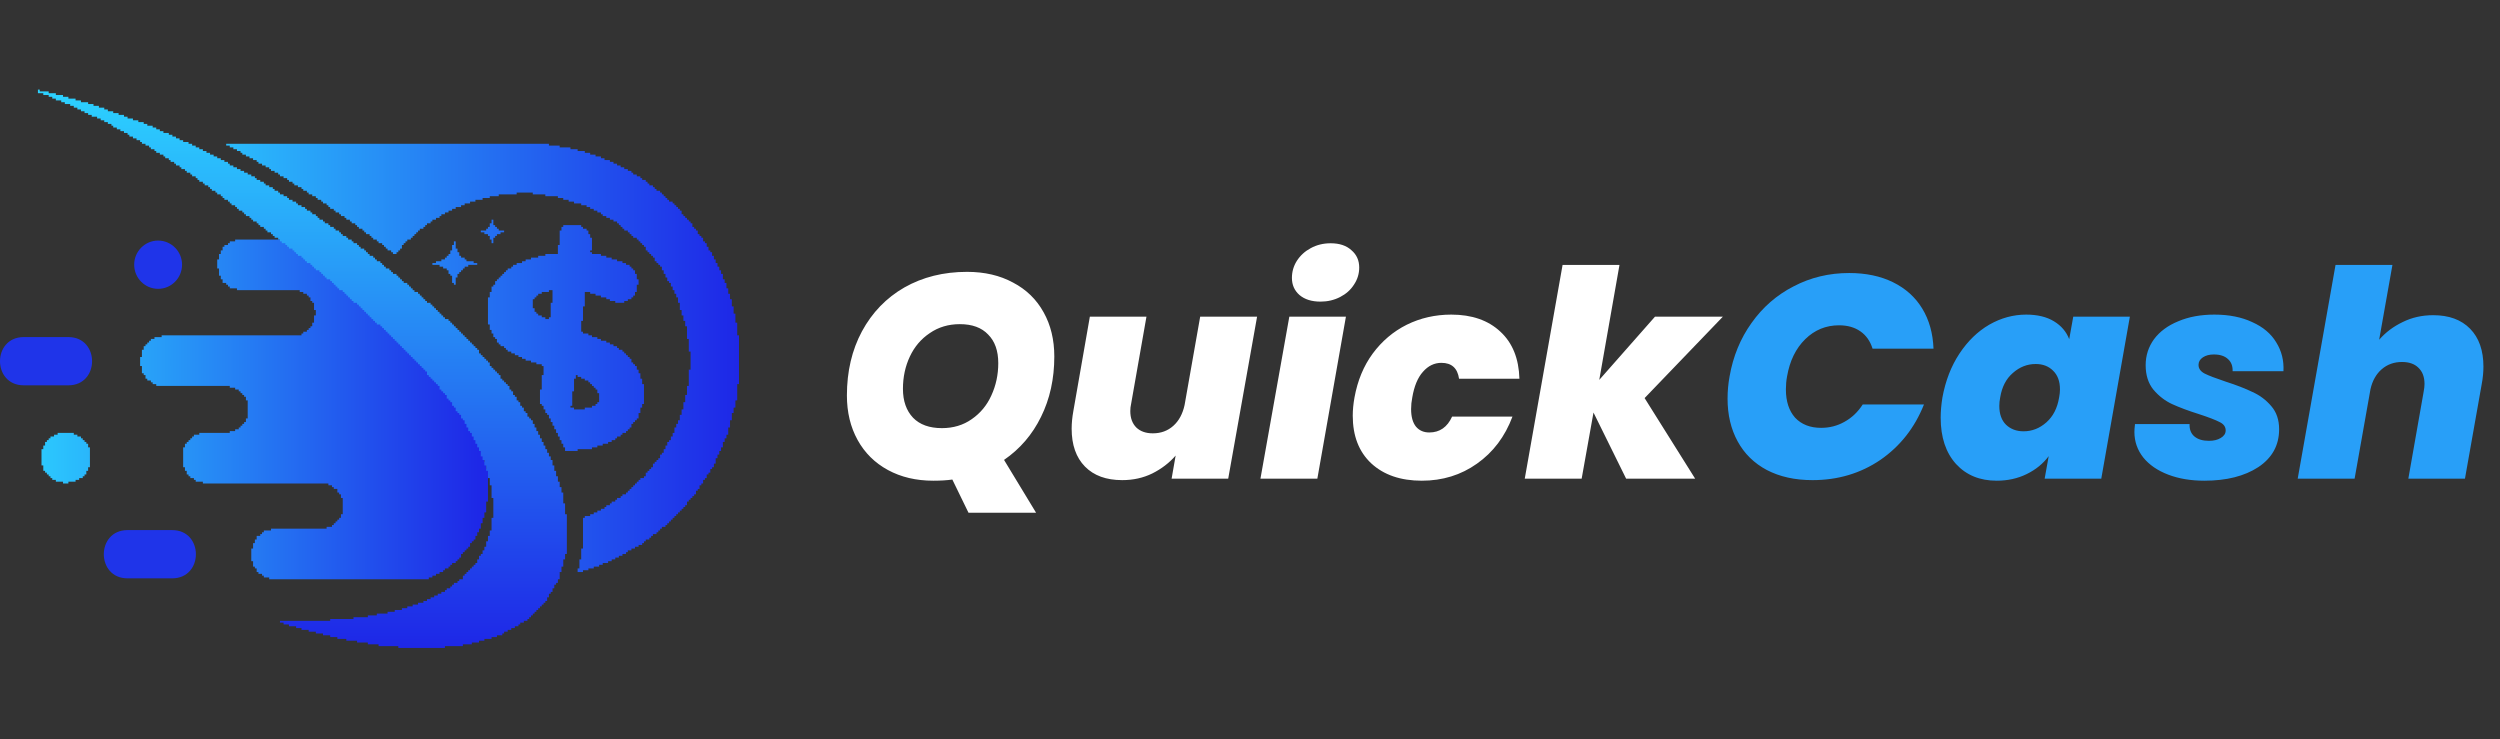 <svg width="159" height="47" viewBox="0 0 159 47" fill="none" xmlns="http://www.w3.org/2000/svg">
<rect x="0" y="0" width="159" height="47" fill="#333333" stroke="none"/>
<path d="M36.737 36.382V36.152H36.851V35.578H36.965V34.888H37.079V32.934H37.193V32.819H37.535V32.704H37.763V32.59H37.991V32.474H38.219V32.36H38.447V32.245H38.561V32.13H38.789V32.015H38.903V31.9H39.132V31.785H39.245V31.67H39.474V31.555H39.588V31.44H39.816V31.325H39.93V31.21H40.044V31.096H40.158V30.98H40.272V30.866H40.386V30.751H40.5V30.636H40.614V30.521H40.728V30.406H40.956V30.291H41.07V30.061H41.184V29.946H41.298V29.831H41.412V29.716H41.526V29.487H41.64V29.372H41.754V29.257H41.868V29.142H41.982V28.912H42.096V28.797H42.211V28.567H42.325V28.337H42.438V28.108H42.553V27.993H42.667V27.763H42.781V27.533H42.895V27.188H43.009V26.958H43.123V26.728H43.237V26.384H43.351V26.039H43.465V25.579H43.579V25.119H43.693V24.545H43.807V23.511H43.921V22.361H43.807V21.557H43.693V20.752H43.579V20.408H43.465V20.063H43.351V19.718H43.237V19.258H43.123V18.914H43.009V18.684H42.895V18.454H42.781V18.224H42.667V17.994H42.553V17.879H42.438V17.649H42.325V17.42H42.211V17.19H42.096V16.96H41.982V16.845H41.868V16.73H41.754V16.615H41.64V16.385H41.526V16.27H41.412V16.155H41.298V16.041H41.184V15.926H41.07V15.696H40.956V15.581H40.842V15.466H40.728V15.351H40.614V15.236H40.5V15.121H40.272V15.006H40.158V14.891H40.044V14.776H39.93V14.662H39.702V14.547H39.588V14.432H39.474V14.317H39.359V14.202H39.245V14.087H39.017V13.972H38.789V13.857H38.561V13.742H38.333V13.627H38.219V13.512H37.991V13.397H37.763V13.283H37.535V13.168H37.307V13.053H36.965V12.938H36.509V12.823H36.166V12.708H35.824V12.593H35.482V12.478H34.684V12.363H33.886V12.248H32.859V12.363H31.719V12.478H31.149V12.593H30.693V12.708H30.237V12.823H29.895V12.938H29.552V13.053H29.324V13.168H28.982V13.283H28.754V13.397H28.526V13.512H28.298V13.627H28.07V13.742H27.956V13.857H27.728V13.972H27.5V14.087H27.386V14.202H27.158V14.317H27.044V14.432H26.93V14.547H26.701V14.662H26.587V14.776H26.473V14.891H26.359V15.006H26.245V15.121H26.131V15.236H25.903V15.351H25.789V15.466H25.675V15.581H25.561V15.811H25.447V15.926H25.333V16.041H25.219V16.155H24.991V16.041H24.877V15.926H24.649V15.811H24.535V15.696H24.421V15.581H24.307V15.466H24.079V15.351H23.965V15.236H23.736V15.121H23.622V15.006H23.509V14.891H23.28V14.776H23.166V14.662H23.052V14.547H22.824V14.432H22.71V14.317H22.596V14.202H22.368V14.087H22.254V13.972H22.026V13.857H21.912V13.742H21.684V13.627H21.57V13.512H21.342V13.397H21.228V13.283H21V13.168H20.886V13.053H20.772V12.938H20.544V12.823H20.43V12.708H20.201V12.593H20.087V12.478H19.859V12.363H19.631V12.248H19.517V12.133H19.289V12.018H19.175V11.903H18.947V11.789H18.719V11.674H18.605V11.559H18.377V11.444H18.263V11.329H18.035V11.214H17.807V11.099H17.693V10.984H17.465V10.869H17.236V10.754H17.122V10.639H16.894V10.524H16.666V10.409H16.438V10.294H16.324V10.18H16.096V10.065H15.868V9.95H15.64V9.835H15.412V9.72H15.298V9.605H15.07V9.49H14.842V9.375H14.614V9.26H14.386V9.145H34.912V9.26H35.596V9.375H36.281V9.49H36.737V9.605H37.193V9.72H37.535V9.835H37.877V9.95H38.219V10.065H38.447V10.18H38.789V10.294H39.017V10.409H39.245V10.524H39.474V10.639H39.702V10.754H39.93V10.869H40.158V10.984H40.272V11.099H40.5V11.214H40.728V11.329H40.842V11.444H41.07V11.559H41.184V11.674H41.298V11.789H41.526V11.903H41.64V12.018H41.754V12.133H41.982V12.248H42.096V12.363H42.211V12.478H42.325V12.593H42.438V12.708H42.553V12.823H42.781V12.938H42.895V13.053H43.009V13.168H43.123V13.283H43.237V13.397H43.351V13.627H43.465V13.742H43.579V13.857H43.693V13.972H43.807V14.087H43.921V14.202H44.035V14.432H44.149V14.547H44.263V14.662H44.377V14.891H44.491V15.006H44.605V15.121H44.719V15.351H44.833V15.466H44.947V15.696H45.061V15.926H45.175V16.041H45.289V16.27H45.404V16.5H45.517V16.73H45.632V16.96H45.746V17.19H45.86V17.42H45.974V17.764H46.088V17.994H46.202V18.339H46.316V18.684H46.43V19.029H46.544V19.488H46.658V19.948H46.772V20.523H46.886V21.327H47V24.43H46.886V25.464H46.772V25.924H46.658V26.269H46.544V26.728H46.43V27.188H46.316V27.648H46.202V27.878H46.088V28.108H45.974V28.452H45.86V28.682H45.746V28.912H45.632V29.142H45.517V29.487H45.404V29.716H45.289V29.831H45.175V30.061H45.061V30.176H44.947V30.406H44.833V30.521H44.719V30.751H44.605V30.866H44.491V31.096H44.377V31.21H44.263V31.44H44.149V31.555H44.035V31.67H43.921V31.785H43.807V31.9H43.693V32.13H43.579V32.245H43.465V32.36H43.351V32.474H43.237V32.59H43.123V32.704H43.009V32.819H42.895V32.934H42.781V33.049H42.667V33.164H42.553V33.279H42.438V33.394H42.325V33.509H42.096V33.624H41.982V33.739H41.868V33.854H41.754V33.968H41.526V34.084H41.412V34.198H41.298V34.313H41.07V34.428H40.956V34.543H40.842V34.658H40.614V34.773H40.386V34.888H40.158V35.003H39.93V35.118H39.816V35.233H39.588V35.348H39.359V35.462H39.132V35.578H38.903V35.692H38.675V35.807H38.333V35.922H38.105V36.037H37.763V36.152H37.421V36.267H37.079V36.382H36.737ZM35.938 28.682V28.452H35.824V28.222H35.71V27.993H35.596V27.763H35.482V27.533H35.368V27.303H35.254V27.073H35.14V26.843H35.026V26.613H34.912V26.384H34.798V26.269H34.684V26.039H34.57V25.809H34.456V25.694H34.342V24.775H34.456V23.855H34.57V23.281H34.456V23.166H34.114V23.051H33.772V22.936H33.43V22.821H33.202V22.706H32.974V22.591H32.745V22.476H32.517V22.361H32.289V22.246H32.175V22.131H32.061V22.017H31.833V21.902H31.719V21.787H31.605V21.557H31.491V21.442H31.377V21.212H31.263V20.982H31.149V20.637H31.035V18.914H31.149V18.569H31.263V18.224H31.377V18.109H31.491V17.879H31.605V17.764H31.719V17.649H31.833V17.535H31.947V17.42H32.061V17.305H32.175V17.19H32.289V17.075H32.517V16.96H32.631V16.845H32.859V16.73H33.202V16.615H33.43V16.5H33.772V16.385H34.228V16.27H34.684V16.155H35.482V15.581H35.596V14.662H35.71V14.432H35.824V14.317H36.965V14.432H37.079V14.547H37.307V14.662H37.421V14.891H37.535V15.121H37.649V15.926H37.535V16.041H37.649V16.155H38.219V16.27H38.561V16.385H38.903V16.5H39.245V16.615H39.588V16.73H39.816V16.845H40.044V16.96H40.158V17.075H40.272V17.19H40.386V17.42H40.5V17.764H40.614V18.109H40.5V18.569H40.386V18.799H40.272V18.914H40.158V19.029H39.93V19.143H39.702V19.258H39.132V19.143H38.789V19.029H38.561V18.914H38.219V18.799H37.877V18.684H37.535V18.569H37.193V19.488H37.079V20.408H36.965V21.097H37.079V21.212H37.421V21.327H37.649V21.442H37.991V21.557H38.219V21.672H38.561V21.787H38.789V21.902H39.017V22.017H39.245V22.131H39.359V22.246H39.588V22.361H39.702V22.476H39.816V22.591H39.93V22.706H40.044V22.821H40.158V23.051H40.272V23.166H40.386V23.281H40.5V23.511H40.614V23.74H40.728V24.085H40.842V24.43H40.956V25.694H40.842V25.924H40.728V26.269H40.614V26.613H40.5V26.728H40.386V26.843H40.272V26.958H40.158V27.188H40.044V27.303H39.93V27.418H39.816V27.533H39.588V27.648H39.474V27.763H39.245V27.878H39.132V27.993H38.903V28.108H38.675V28.222H38.333V28.337H37.991V28.452H37.649V28.567H36.737V28.682H35.938ZM36.509 25.924V26.039H37.193V25.924H37.649V25.809H37.877V25.694H37.991V25.579H38.105V25.005H37.991V24.775H37.877V24.66H37.763V24.545H37.649V24.43H37.535V24.315H37.421V24.2H37.193V24.085H36.965V23.97H36.737V23.855H36.623V24.085H36.509V24.89H36.395V25.809H36.281V25.924H36.509ZM34.684 20.178V20.293H34.912V20.178H35.026V19.258H35.14V18.454H34.912V18.569H34.456V18.684H34.228V18.799H34.114V18.914H34V19.029H33.886V19.603H34V19.833H34.114V19.948H34.228V20.063H34.456V20.178H34.684ZM28.868 18.109V17.994H28.754V17.535H28.64V17.42H28.526V17.19H28.412V17.075H28.184V16.96H27.956V16.845H27.5V16.73H27.728V16.615H28.07V16.5H28.298V16.385H28.412V16.27H28.526V16.155H28.64V15.926H28.754V15.581H28.868V15.351H28.982V15.811H29.096V16.041H29.21V16.27H29.324V16.385H29.552V16.5H29.666V16.615H30.123V16.73H30.351V16.845H29.78V16.96H29.552V17.075H29.438V17.19H29.324V17.305H29.21V17.42H29.096V17.649H28.982V18.109H28.868ZM31.263 15.466V15.236H31.149V15.006H31.035V14.891H30.807V14.776H30.579V14.662H30.921V14.547H31.035V14.432H31.149V14.202H31.263V13.972H31.377V14.317H31.491V14.432H31.605V14.547H31.719V14.662H32.061V14.776H31.833V14.891H31.605V15.006H31.491V15.121H31.377V15.466" fill="url(#paint0_linear_109_408)"/>
<path d="M17.122 36.841V36.726H16.78V36.611H16.666V36.496H16.438V36.382H16.324V36.152H16.21V36.037H16.096V35.692H15.982V34.888H16.096V34.543H16.21V34.313H16.324V34.083H16.552V33.968H16.666V33.853H16.78V33.738H17.236V33.623H20.772V33.508H21.114V33.394H21.228V33.279H21.342V33.164H21.456V33.049H21.57V32.934H21.684V32.704H21.798V31.67H21.684V31.44H21.57V31.325H21.456V31.095H21.228V30.98H21.114V30.865H20.886V30.75H12.903V30.635H12.447V30.52H12.333V30.406H12.105V30.291H11.991V30.176H11.877V29.946H11.763V29.716H11.649V28.452H11.763V28.222H11.877V28.107H11.991V27.992H12.105V27.877H12.219V27.762H12.333V27.647H12.675V27.532H14.614V27.418H14.956V27.303H15.184V27.188H15.298V27.073H15.412V26.958H15.526V26.843H15.64V26.613H15.754V25.464H15.64V25.234H15.526V25.119H15.412V25.004H15.298V24.889H15.184V24.774H14.956V24.659H14.614V24.544H9.938V24.43H9.71V24.315H9.596V24.2H9.368V24.085H9.254V23.855H9.14V23.74H9.026V23.28H8.912V22.706H9.026V22.246H9.14V22.016H9.254V21.901H9.368V21.786H9.482V21.671H9.596V21.556H9.824V21.442H10.28V21.327H19.175V21.212H19.289V21.097H19.517V20.982H19.631V20.867H19.745V20.752H19.859V20.522H19.973V20.062H20.087V19.718H19.973V19.258H19.859V19.143H19.745V18.913H19.631V18.798H19.517V18.683H19.289V18.569H19.061V18.454H15.07V18.339H14.614V18.224H14.5V18.109H14.386V17.994H14.158V17.764H14.043V17.534H13.93V17.075H13.815V16.5H13.93V16.155H14.043V15.925H14.158V15.695H14.272V15.581H14.5V15.466H14.614V15.351H14.956V15.236H19.175V15.121H19.403V15.236H19.517V15.351H19.631V15.466H19.745V15.581H19.859V15.695H19.973V15.81H20.201V15.925H20.316V16.04H20.43V16.155H20.544V16.27H20.658V16.385H20.772V16.5H20.886V16.615H21V16.73H21.114V16.845H21.342V16.96H21.456V17.075H21.57V17.189H21.684V17.304H21.798V17.419H21.912V17.534H22.026V17.649H22.14V17.764H22.254V17.879H22.368V17.994H22.482V18.109H22.596V18.224H22.71V18.339H22.824V18.454H22.938V18.569H23.052V18.683H23.28V18.798H23.395V18.913H23.509V19.028H23.623V19.143H23.737V19.258H23.851V19.373H23.965V19.488H24.079V19.603H24.193V19.718H24.307V19.833H24.421V19.948H24.535V20.062H24.649V20.177H24.763V20.292H24.991V20.407H25.105V20.522H25.219V20.637H25.333V20.752H25.447V20.867H25.561V20.982H25.675V21.097H25.903V21.212H26.017V21.327H26.131V21.442H26.245V21.556H26.359V21.671H26.474V21.786H26.702V21.901H26.816V22.016H26.93V22.131H27.044V22.246H27.272V22.361H27.386V22.476H27.5V22.591H27.614V22.706H27.728V22.821H27.842V22.936H27.956V23.05H28.07V23.165H28.184V23.28H28.298V23.395H28.412V23.51H28.526V23.625H28.64V23.74H28.754V23.855H28.868V23.97H28.982V24.085H29.096V24.2H29.21V24.315H29.324V24.544H29.438V24.659H29.552V24.774H29.666V24.889H29.78V25.119H29.895V25.234H30.009V25.349H30.123V25.464H30.237V25.694H30.351V25.809H30.465V25.924H30.579V26.153H30.693V26.383H30.807V26.613H30.921V26.843H31.035V27.073H31.149V27.303H31.263V27.532H31.377V27.762H31.491V27.992H31.605V28.337H31.719V28.682H31.833V29.141H31.947V29.486H32.061V30.176H31.947V30.061H31.833V29.946H31.719V29.716H31.605V29.601H31.491V29.486H31.377V29.371H31.263V29.256H31.149V29.141H31.035V29.026H30.921V28.912H30.807V29.371H30.921V29.831H31.035V31.9H30.921V32.589H30.807V32.934H30.693V33.279H30.579V33.623H30.465V33.853H30.351V34.083H30.237V34.313H30.123V34.428H30.009V34.543H29.895V34.773H29.78V34.888H29.666V35.002H29.552V35.117H29.438V35.232H29.324V35.462H29.21V35.577H29.096V35.692H28.982V35.807H28.754V35.922H28.64V36.037H28.526V36.152H28.298V36.267H28.184V36.382H27.956V36.496H27.728V36.611H27.5V36.726H27.272V36.841H17.122ZM4.008 30.75V30.635H3.552V30.52H3.324V30.406H3.21V30.291H3.096V30.176H2.982V30.061H2.868V29.946H2.754V29.601H2.64V28.567H2.754V28.337H2.868V28.107H2.982V27.992H3.096V27.877H3.21V27.762H3.438V27.647H3.666V27.532H4.693V27.647H4.921V27.762H5.149V27.877H5.263V27.992H5.377V28.107H5.491V28.222H5.605V28.452H5.719V29.716H5.605V29.946H5.491V30.176H5.377V30.291H5.263V30.406H5.035V30.52H4.807V30.635H4.35V30.75" fill="url(#paint1_linear_109_408)"/>
<path fill-rule="evenodd" clip-rule="evenodd" d="M8.112 33.714C6.1 33.714 6.099 36.783 8.112 36.783H10.95C12.963 36.783 12.962 33.714 10.95 33.714H8.112ZM1.511 21.438C-0.503 21.438 -0.504 24.507 1.511 24.507H4.346C6.361 24.507 6.36 21.438 4.346 21.438H1.511ZM10.057 15.3C10.898 15.3 11.579 15.989 11.579 16.834C11.579 17.683 10.898 18.37 10.057 18.37C9.216 18.37 8.534 17.683 8.534 16.834C8.534 15.989 9.216 15.3 10.057 15.3Z" fill="#1F34E9"/>
<path d="M25.333 41.209V41.094H24.078V40.979H23.394V40.864H22.71V40.749H22.026V40.634H21.456V40.519H21V40.404H20.543V40.289H20.087V40.175H19.631V40.06H19.175V39.945H18.833V39.83H18.377V39.715H18.035V39.6H17.806V39.485H21V39.37H22.482V39.255H23.394V39.14H23.965V39.025H24.649V38.91H25.105V38.795H25.561V38.681H25.903V38.566H26.245V38.451H26.587V38.336H26.929V38.221H27.157V38.106H27.386V37.991H27.614V37.876H27.842V37.761H28.07V37.646H28.298V37.531H28.412V37.416H28.64V37.301H28.754V37.187H28.868V37.072H29.096V36.957H29.21V36.842H29.438V36.612H29.552V36.497H29.666V36.382H29.78V36.267H29.894V36.152H30.008V36.037H30.122V35.922H30.236V35.807H30.351V35.578H30.465V35.348H30.579V35.233H30.693V35.003H30.807V34.773H30.921V34.428H31.035V34.084H31.149V33.739H31.263V32.934H31.377V31.67H31.263V30.866H31.149V30.406H31.035V29.947H30.921V29.602H30.807V29.257H30.693V29.027H30.579V28.682H30.465V28.453H30.351V28.223H30.236V27.993H30.122V27.763H30.008V27.533H29.894V27.418H29.78V27.188H29.666V26.959H29.552V26.729H29.438V26.614H29.324V26.384H29.21V26.269H29.096V26.154H28.982V25.924H28.868V25.809H28.754V25.579H28.64V25.465H28.526V25.35H28.412V25.12H28.298V25.005H28.184V24.89H28.07V24.775H27.956V24.545H27.842V24.43H27.728V24.315H27.614V24.2H27.5V24.085H27.386V23.971H27.271V23.856H27.157V23.626H27.044V23.511H26.929V23.396H26.815V23.281H26.701V23.166H26.587V23.051H26.473V22.936H26.359V22.821H26.245V22.706H26.131V22.591H26.017V22.477H25.903V22.362H25.789V22.247H25.675V22.132H25.561V22.017H25.447V21.902H25.333V21.787H25.219V21.672H25.105V21.557H24.991V21.442H24.877V21.327H24.763V21.212H24.649V21.097H24.535V20.983H24.421V20.868H24.307V20.753H24.193V20.638H23.965V20.523H23.85V20.408H23.736V20.293H23.622V20.178H23.508V20.063H23.394V19.948H23.28V19.833H23.166V19.718H23.052V19.603H22.938V19.488H22.824V19.374H22.71V19.259H22.482V19.144H22.368V19.029H22.254V18.914H22.14V18.799H22.026V18.684H21.912V18.569H21.798V18.454H21.57V18.339H21.456V18.224H21.342V18.109H21.228V17.994H21.114V17.88H21V17.765H20.771V17.65H20.657V17.535H20.543V17.42H20.429V17.305H20.315V17.19H20.087V17.075H19.973V16.96H19.859V16.845H19.745V16.73H19.517V16.615H19.403V16.5H19.289V16.386H19.175V16.271H18.947V16.156H18.833V16.041H18.719V15.926H18.605V15.811H18.377V15.696H18.263V15.581H18.149V15.466H17.921V15.351H17.806V15.236H17.692V15.121H17.464V15.007H17.35V14.892H17.236V14.777H17.008V14.662H16.894V14.547H16.78V14.432H16.552V14.317H16.438V14.202H16.324V14.087H16.096V13.972H15.982V13.857H15.868V13.742H15.64V13.627H15.526V13.512H15.412V13.398H15.184V13.283H15.07V13.168H14.956V13.053H14.727V12.938H14.614V12.823H14.499V12.708H14.271V12.593H14.157V12.478H14.043V12.363H13.815V12.248H13.701V12.133H13.473V12.018H13.359V11.904H13.245V11.789H13.017V11.674H12.903V11.559H12.675V11.444H12.561V11.329H12.447V11.214H12.219V11.099H12.105V10.984H11.877V10.869H11.763V10.754H11.534V10.639H11.421V10.524H11.192V10.41H11.078V10.295H10.85V10.18H10.736V10.065H10.508V9.95H10.394V9.835H10.166V9.72H9.938V9.605H9.824V9.49H9.596V9.375H9.482V9.26H9.254V9.145H9.026V9.031H8.912V8.916H8.684V8.801H8.456V8.686H8.227V8.571H8.113V8.456H7.885V8.341H7.657V8.226H7.429V8.111H7.201V7.996H7.087V7.881H6.859V7.766H6.631V7.651H6.403V7.537H6.175V7.422H5.833V7.307H5.605V7.192H5.377V7.077H5.148V6.962H4.92V6.847H4.692V6.732H4.464V6.617H4.122V6.502H3.894V6.387H3.552V6.272H3.324V6.157H3.096V6.043H2.754V5.928H2.412V5.698H2.526V5.813H3.096V5.928H3.552V6.043H4.008V6.157H4.35V6.272H4.806V6.387H5.148V6.502H5.605V6.617H5.947V6.732H6.289V6.847H6.631V6.962H6.859V7.077H7.201V7.192H7.543V7.307H7.885V7.422H8.113V7.537H8.456V7.651H8.798V7.766H9.14V7.881H9.368V7.996H9.71V8.111H9.938V8.226H10.166V8.341H10.394V8.456H10.736V8.571H10.964V8.686H11.192V8.801H11.421V8.916H11.649V9.031H11.991V9.145H12.219V9.26H12.447V9.375H12.675V9.49H12.903V9.605H13.131V9.72H13.359V9.835H13.587V9.95H13.815V10.065H14.043V10.18H14.271V10.295H14.499V10.41H14.614V10.524H14.842V10.639H15.07V10.754H15.298V10.869H15.526V10.984H15.754V11.099H15.982V11.214H16.21V11.329H16.324V11.444H16.552V11.559H16.78V11.674H16.894V11.789H17.122V11.904H17.35V12.018H17.464V12.133H17.692V12.248H17.806V12.363H18.035V12.478H18.263V12.593H18.377V12.708H18.605V12.823H18.833V12.938H18.947V13.053H19.175V13.168H19.403V13.283H19.517V13.398H19.745V13.512H19.859V13.627H20.087V13.742H20.201V13.857H20.315V13.972H20.543V14.087H20.657V14.202H20.886V14.317H21V14.432H21.228V14.547H21.342V14.662H21.57V14.777H21.684V14.892H21.798V15.007H22.026V15.121H22.14V15.236H22.368V15.351H22.482V15.466H22.71V15.581H22.824V15.696H22.938V15.811H23.166V15.926H23.28V16.041H23.394V16.156H23.508V16.271H23.736V16.386H23.85V16.5H23.965V16.615H24.193V16.73H24.307V16.845H24.421V16.96H24.535V17.075H24.763V17.19H24.877V17.305H24.991V17.42H25.219V17.535H25.333V17.65H25.447V17.765H25.561V17.88H25.675V17.994H25.903V18.109H26.017V18.224H26.131V18.339H26.245V18.454H26.359V18.569H26.587V18.684H26.701V18.799H26.815V18.914H26.929V19.029H27.044V19.144H27.157V19.259H27.386V19.374H27.5V19.488H27.614V19.603H27.728V19.718H27.842V19.833H27.956V19.948H28.07V20.063H28.184V20.178H28.298V20.293H28.526V20.408H28.64V20.523H28.754V20.638H28.868V20.753H28.982V20.868H29.096V20.983H29.21V21.097H29.324V21.212H29.438V21.327H29.552V21.442H29.666V21.557H29.78V21.672H29.894V21.787H30.008V21.902H30.122V22.017H30.236V22.132H30.351V22.247H30.465V22.477H30.579V22.591H30.693V22.706H30.807V22.821H30.921V22.936H31.035V23.051H31.149V23.281H31.263V23.396H31.377V23.511H31.491V23.626H31.605V23.741H31.719V23.856H31.833V24.085H31.947V24.2H32.061V24.315H32.175V24.43H32.289V24.545H32.403V24.775H32.517V24.89H32.631V25.12H32.745V25.235H32.859V25.465H32.973V25.579H33.087V25.809H33.201V25.924H33.316V26.154H33.429V26.269H33.544V26.499H33.658V26.614H33.772V26.729H33.886V26.959H34V27.188H34.114V27.418H34.228V27.648H34.342V27.878H34.456V28.108H34.57V28.338H34.684V28.567H34.798V28.797H34.912V29.027H35.026V29.257H35.14V29.602H35.254V29.947H35.368V30.291H35.482V30.636H35.596V30.981H35.71V31.326H35.824V32.015H35.938V32.705H36.052V35.233H35.938V35.578H35.824V36.037H35.71V36.382H35.596V36.842H35.482V37.072H35.368V37.187H35.254V37.416H35.14V37.646H35.026V37.761H34.912V37.991H34.798V38.221H34.684V38.336H34.57V38.451H34.456V38.566H34.342V38.681H34.228V38.795H34.114V38.91H34V39.025H33.886V39.14H33.772V39.255H33.658V39.37H33.544V39.485H33.316V39.6H33.087V39.715H32.973V39.83H32.745V39.945H32.517V40.06H32.289V40.175H32.061V40.289H31.947V40.404H31.605V40.519H31.263V40.634H30.807V40.749H30.465V40.864H30.008V40.979H29.438V41.094H28.298V41.209" fill="url(#paint2_linear_109_408)"/>
<path d="M67.054 22.673C67.054 24.094 66.772 25.374 66.209 26.512C65.657 27.639 64.874 28.552 63.857 29.25L65.896 32.612H61.597L60.569 30.499C60.226 30.548 59.822 30.573 59.356 30.573C58.266 30.573 57.305 30.346 56.472 29.893C55.639 29.44 54.996 28.803 54.543 27.982C54.09 27.162 53.863 26.219 53.863 25.153C53.863 23.622 54.182 22.263 54.819 21.075C55.468 19.875 56.368 18.944 57.519 18.282C58.683 17.621 60.011 17.29 61.506 17.29C62.62 17.29 63.594 17.517 64.427 17.97C65.272 18.411 65.921 19.042 66.374 19.862C66.827 20.671 67.054 21.608 67.054 22.673ZM57.427 24.731C57.427 25.502 57.642 26.114 58.07 26.568C58.499 27.009 59.111 27.229 59.907 27.229C60.63 27.229 61.261 27.039 61.8 26.66C62.351 26.28 62.767 25.778 63.049 25.153C63.343 24.516 63.49 23.83 63.49 23.096C63.49 22.312 63.275 21.706 62.847 21.277C62.43 20.836 61.83 20.616 61.046 20.616C60.324 20.616 59.687 20.805 59.136 21.185C58.585 21.552 58.162 22.048 57.868 22.673C57.574 23.298 57.427 23.983 57.427 24.731ZM79.951 20.138L78.114 30.444H74.514L74.771 28.974C74.367 29.44 73.871 29.819 73.283 30.113C72.707 30.395 72.07 30.536 71.372 30.536C70.356 30.536 69.566 30.248 69.002 29.672C68.439 29.097 68.157 28.294 68.157 27.266C68.157 26.911 68.194 26.531 68.268 26.127L69.315 20.138H72.915L71.942 25.668C71.905 25.827 71.887 25.986 71.887 26.145C71.887 26.586 72.015 26.935 72.272 27.192C72.53 27.437 72.879 27.56 73.32 27.56C73.834 27.56 74.269 27.401 74.624 27.082C74.979 26.764 75.218 26.323 75.34 25.759L76.332 20.138H79.951ZM83.985 19.183C83.421 19.183 82.974 19.042 82.644 18.76C82.325 18.478 82.166 18.117 82.166 17.676C82.166 17.284 82.27 16.923 82.478 16.592C82.699 16.249 82.993 15.98 83.36 15.784C83.74 15.576 84.162 15.472 84.628 15.472C85.191 15.472 85.632 15.619 85.95 15.913C86.281 16.194 86.446 16.562 86.446 17.015C86.446 17.407 86.336 17.768 86.116 18.099C85.907 18.429 85.614 18.693 85.234 18.889C84.854 19.085 84.438 19.183 83.985 19.183ZM85.601 20.138L83.783 30.444H80.164L82.001 20.138H85.601ZM86.145 25.282C86.341 24.204 86.727 23.273 87.303 22.489C87.891 21.693 88.613 21.081 89.471 20.652C90.34 20.224 91.283 20.009 92.3 20.009C93.61 20.009 94.651 20.371 95.423 21.093C96.194 21.803 96.598 22.802 96.635 24.088H92.796C92.698 23.414 92.324 23.077 91.675 23.077C91.222 23.077 90.83 23.267 90.499 23.647C90.169 24.014 89.942 24.559 89.82 25.282C89.771 25.527 89.746 25.772 89.746 26.017C89.746 26.506 89.85 26.88 90.058 27.137C90.267 27.382 90.548 27.505 90.903 27.505C91.565 27.505 92.049 27.168 92.355 26.494H96.194C95.717 27.768 94.963 28.766 93.935 29.489C92.918 30.211 91.749 30.573 90.426 30.573C89.079 30.573 88.007 30.205 87.211 29.47C86.427 28.735 86.035 27.725 86.035 26.439C86.035 26.072 86.072 25.686 86.145 25.282ZM104.597 25.318L107.812 30.444H103.422L101.346 26.237L100.593 30.444H96.974L99.38 16.849H102.999L101.713 24.161L105.259 20.138H109.576L104.597 25.318Z" fill="white"/>
<path d="M110.001 23.941C110.222 22.667 110.687 21.534 111.397 20.542C112.108 19.538 113.002 18.76 114.079 18.209C115.157 17.646 116.333 17.364 117.607 17.364C118.672 17.364 119.603 17.56 120.399 17.952C121.195 18.344 121.814 18.901 122.254 19.623C122.695 20.346 122.934 21.197 122.971 22.177H119.095C118.948 21.699 118.691 21.332 118.323 21.075C117.956 20.818 117.503 20.689 116.964 20.689C116.131 20.689 115.414 20.983 114.814 21.571C114.214 22.159 113.828 22.949 113.657 23.941C113.608 24.198 113.583 24.473 113.583 24.767C113.583 25.527 113.779 26.127 114.171 26.568C114.576 26.996 115.127 27.211 115.825 27.211C116.364 27.211 116.86 27.082 117.313 26.825C117.778 26.568 118.164 26.2 118.47 25.723H122.365C121.777 27.204 120.852 28.38 119.591 29.25C118.329 30.107 116.89 30.536 115.274 30.536C114.159 30.536 113.192 30.321 112.371 29.893C111.563 29.464 110.944 28.858 110.516 28.074C110.087 27.29 109.873 26.384 109.873 25.355C109.873 24.878 109.915 24.406 110.001 23.941ZM123.537 25.282C123.733 24.216 124.094 23.285 124.621 22.489C125.147 21.693 125.778 21.081 126.513 20.652C127.26 20.224 128.044 20.009 128.865 20.009C129.575 20.009 130.163 20.15 130.628 20.432C131.093 20.713 131.418 21.093 131.602 21.571L131.859 20.138H135.46L133.641 30.444H130.04L130.297 29.011C129.942 29.489 129.477 29.868 128.901 30.15C128.326 30.432 127.689 30.573 126.991 30.573C125.913 30.573 125.05 30.217 124.4 29.507C123.751 28.784 123.427 27.805 123.427 26.568C123.427 26.163 123.464 25.735 123.537 25.282ZM130.959 25.282C130.996 25.098 131.014 24.927 131.014 24.767C131.014 24.253 130.867 23.855 130.573 23.573C130.291 23.291 129.924 23.151 129.471 23.151C128.932 23.151 128.448 23.34 128.019 23.72C127.591 24.088 127.321 24.608 127.211 25.282C127.174 25.465 127.156 25.643 127.156 25.814C127.156 26.329 127.297 26.727 127.579 27.009C127.872 27.29 128.246 27.431 128.699 27.431C129.238 27.431 129.722 27.241 130.15 26.862C130.579 26.482 130.849 25.955 130.959 25.282ZM140.194 30.573C139.336 30.573 138.571 30.444 137.897 30.187C137.224 29.93 136.697 29.568 136.317 29.103C135.938 28.625 135.748 28.08 135.748 27.468C135.748 27.358 135.76 27.192 135.785 26.972H139.257C139.244 27.315 139.348 27.578 139.569 27.762C139.789 27.945 140.096 28.037 140.487 28.037C140.794 28.037 141.045 27.976 141.241 27.854C141.449 27.731 141.553 27.572 141.553 27.376C141.553 27.143 141.424 26.966 141.167 26.843C140.91 26.709 140.481 26.543 139.881 26.347C139.183 26.127 138.608 25.912 138.154 25.704C137.701 25.496 137.303 25.19 136.96 24.786C136.63 24.381 136.464 23.861 136.464 23.224C136.464 22.612 136.642 22.061 136.997 21.571C137.364 21.081 137.879 20.701 138.54 20.432C139.201 20.15 139.967 20.009 140.836 20.009C141.767 20.009 142.569 20.169 143.243 20.487C143.929 20.793 144.437 21.222 144.768 21.773C145.111 22.324 145.264 22.936 145.227 23.61H141.994C142.006 23.279 141.908 23.022 141.7 22.838C141.492 22.642 141.192 22.544 140.8 22.544C140.518 22.544 140.285 22.606 140.102 22.728C139.918 22.851 139.826 23.01 139.826 23.206C139.826 23.439 139.955 23.622 140.212 23.757C140.481 23.892 140.928 24.063 141.553 24.271C142.239 24.492 142.808 24.712 143.261 24.933C143.727 25.141 144.125 25.441 144.456 25.833C144.786 26.212 144.952 26.702 144.952 27.302C144.952 28.319 144.511 29.121 143.629 29.709C142.747 30.285 141.602 30.573 140.194 30.573ZM154.75 20.046C155.754 20.046 156.538 20.334 157.101 20.91C157.665 21.485 157.946 22.287 157.946 23.316C157.946 23.671 157.91 24.045 157.836 24.437L156.771 30.444H153.17L154.144 24.914C154.18 24.731 154.199 24.565 154.199 24.418C154.199 23.977 154.07 23.634 153.813 23.39C153.568 23.145 153.219 23.022 152.766 23.022C152.264 23.022 151.835 23.175 151.48 23.481C151.125 23.788 150.886 24.21 150.763 24.749L149.753 30.444H146.134L148.54 16.849H152.159L151.314 21.608C151.719 21.142 152.215 20.769 152.802 20.487C153.39 20.193 154.039 20.046 154.75 20.046Z" fill="#289FF8"/>
<defs>
<linearGradient id="paint0_linear_109_408" x1="46.983" y1="22.741" x2="9.631" y2="22.741" gradientUnits="userSpaceOnUse">
<stop stop-color="#1E27E7"/>
<stop offset="0.996" stop-color="#2CD1FF"/>
<stop offset="1" stop-color="#2CD1FF"/>
</linearGradient>
<linearGradient id="paint1_linear_109_408" x1="30.587" y1="26.001" x2="0.897" y2="26.001" gradientUnits="userSpaceOnUse">
<stop stop-color="#1E27E7"/>
<stop offset="0.996" stop-color="#2CD1FF"/>
<stop offset="1" stop-color="#2CD1FF"/>
</linearGradient>
<linearGradient id="paint2_linear_109_408" x1="22.164" y1="41.189" x2="22.164" y2="5.81" gradientUnits="userSpaceOnUse">
<stop stop-color="#1E27E7"/>
<stop offset="0.996" stop-color="#2CD1FF"/>
<stop offset="1" stop-color="#2CD1FF"/>
</linearGradient>
</defs>
</svg>
